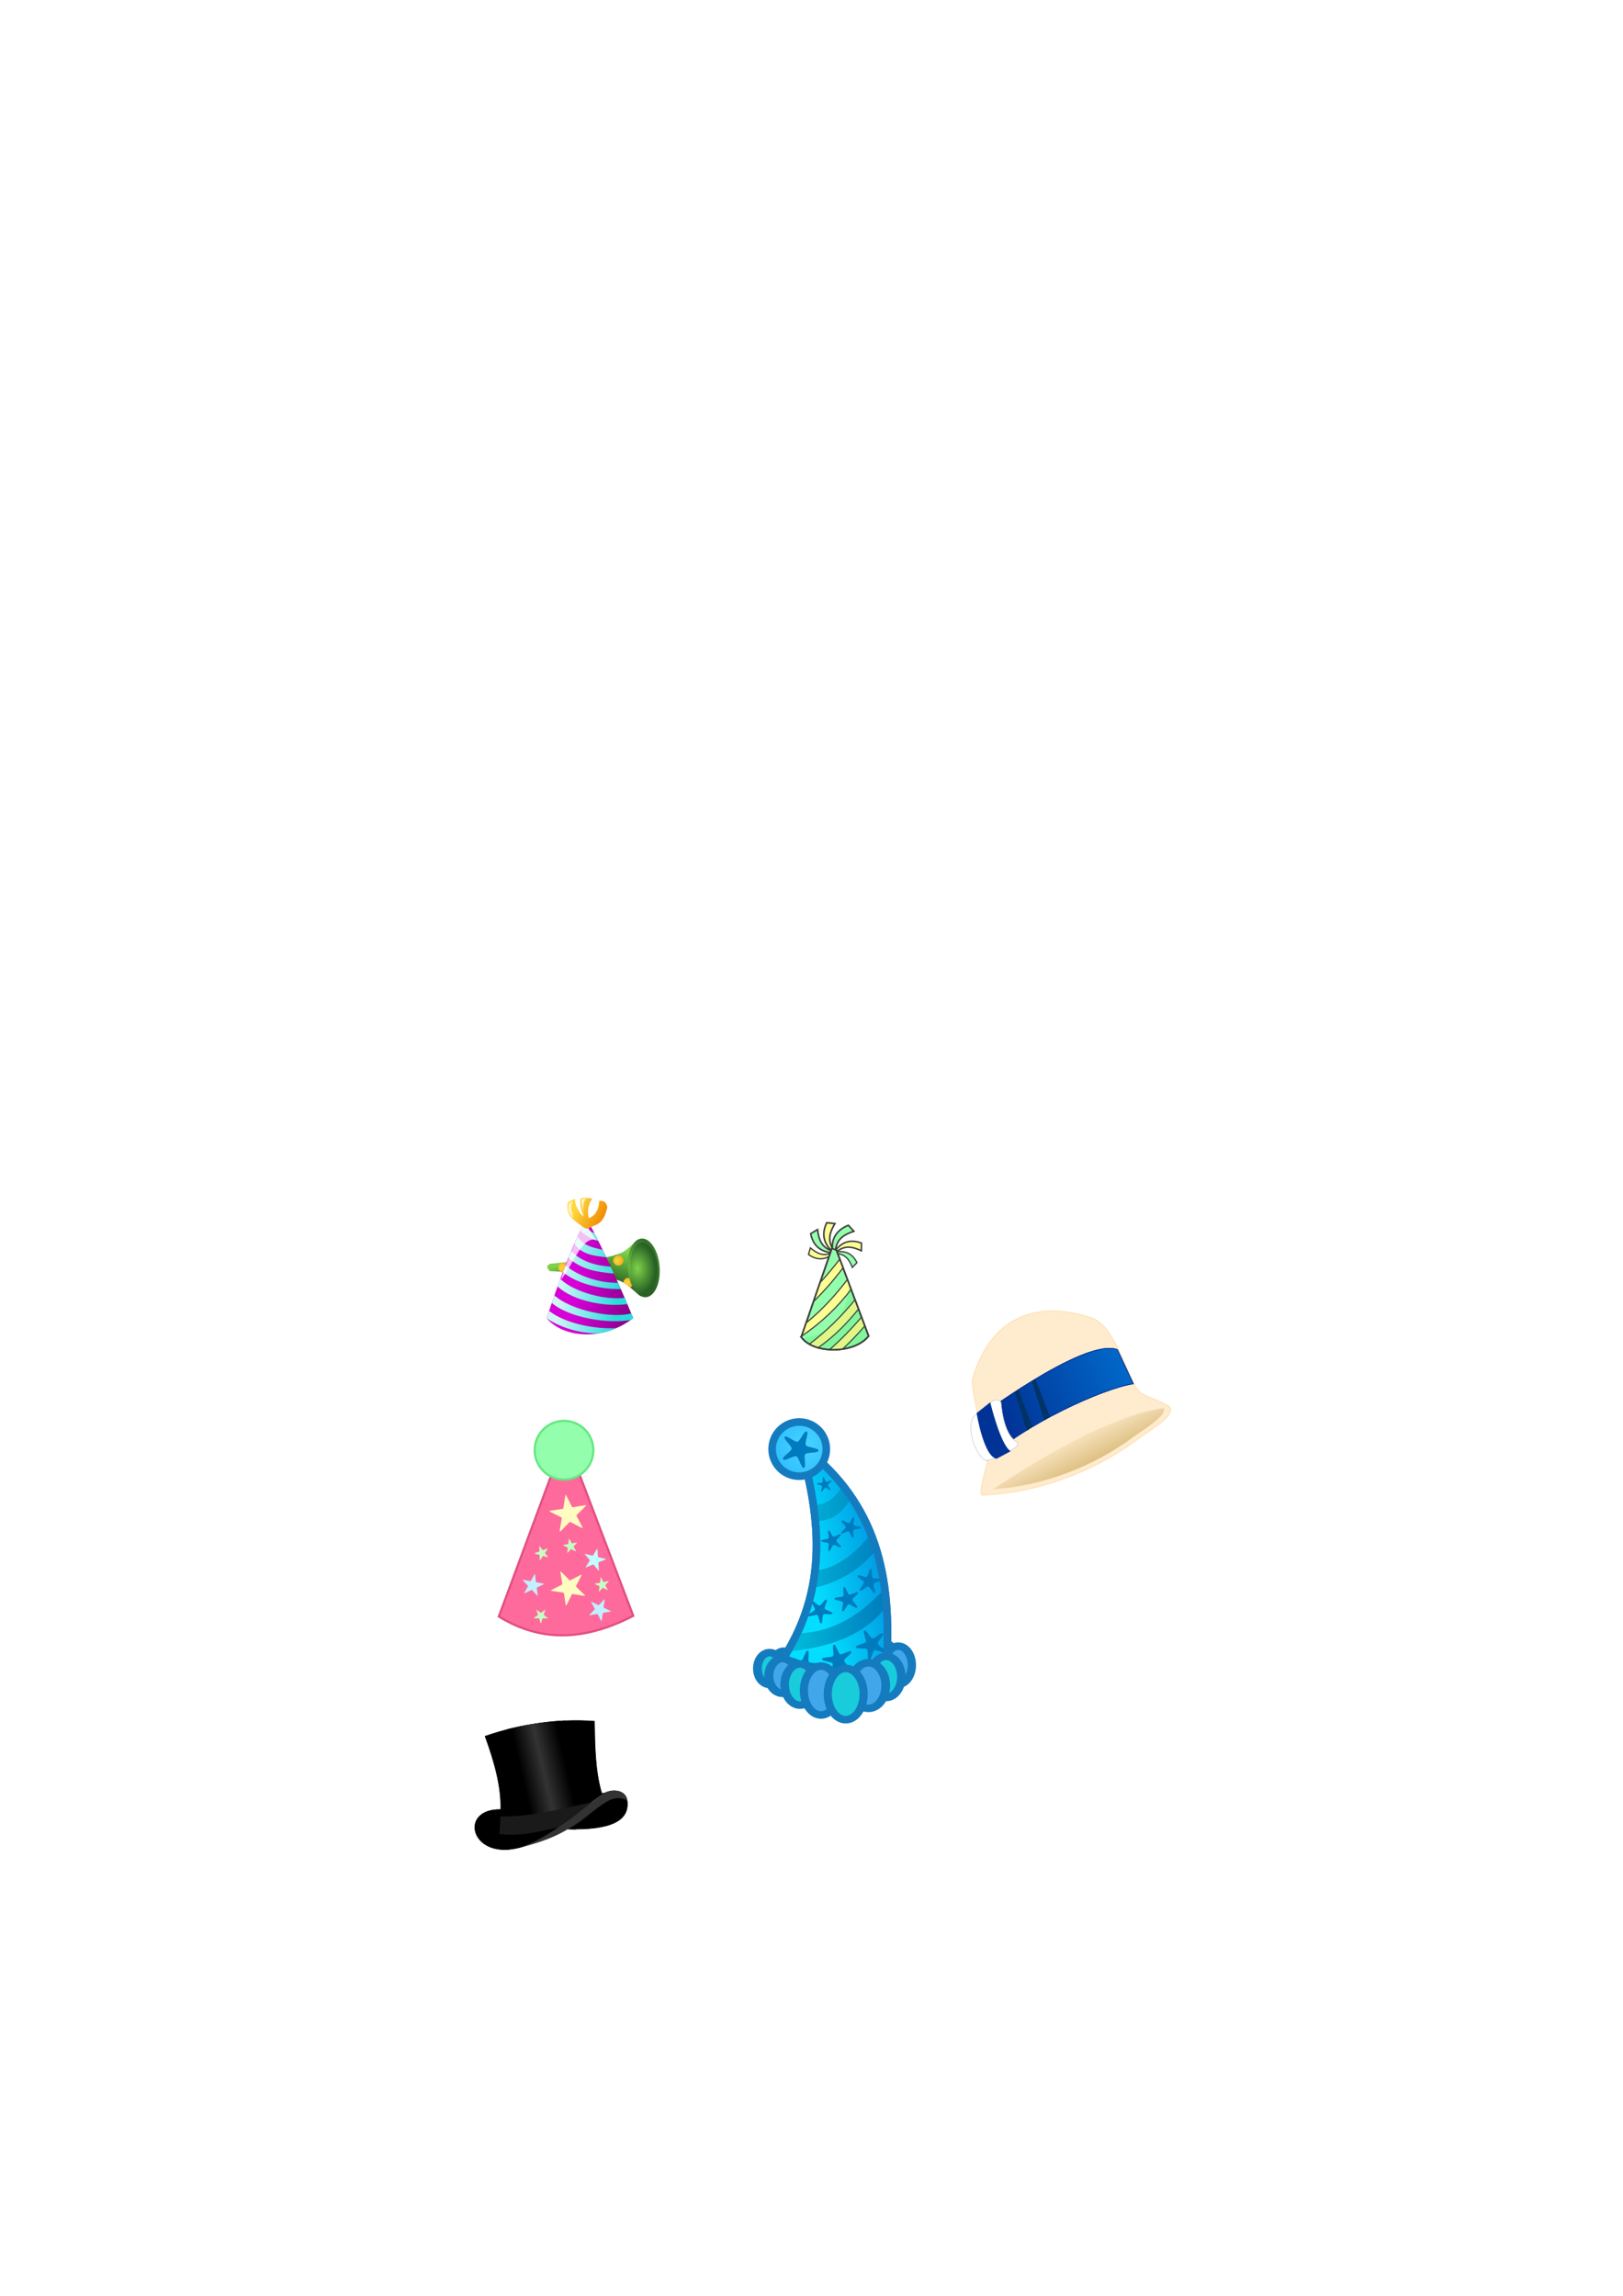 <?xml version="1.0" encoding="UTF-8" standalone="no"?>
<!-- Created with Inkscape (http://www.inkscape.org/) -->

<svg
   xmlns:dc="http://purl.org/dc/elements/1.1/"
   xmlns:cc="http://creativecommons.org/ns#"
   xmlns:rdf="http://www.w3.org/1999/02/22-rdf-syntax-ns#"
   xmlns:svg="http://www.w3.org/2000/svg"
   xmlns="http://www.w3.org/2000/svg"
   xmlns:xlink="http://www.w3.org/1999/xlink"
   xmlns:sodipodi="http://sodipodi.sourceforge.net/DTD/sodipodi-0.dtd"
   xmlns:inkscape="http://www.inkscape.org/namespaces/inkscape"
   width="210mm"
   height="297mm"
   viewBox="0 0 744.094 1052.362"
   id="svg162087"
   version="1.1"
   inkscape:version="0.91 r13725"
   sodipodi:docname="card-hats.svg">
  <defs
     id="defs162089">
    <linearGradient
       x1="-359.49"
       x2="-286.38"
       y1="207.01"
       gradientUnits="userSpaceOnUse"
       y2="190.2"
       id="linearGradient4441">
      <stop
         offset="0"
         id="stop4410" />
      <stop
         offset=".488"
         stop-color="#333"
         id="stop4416" />
      <stop
         offset="1"
         id="stop4412" />
    </linearGradient>
    <linearGradient
       inkscape:collect="always"
       x1="326.22"
       y1="468.97"
       x2="576.91"
       gradientUnits="userSpaceOnUse"
       y2="414.42"
       id="linearGradient3787">
      <stop
         offset="0"
         style="stop-color:#03deff"
         id="stop3783" />
      <stop
         offset="1"
         style="stop-color:#0090de"
         id="stop3785" />
    </linearGradient>
    <linearGradient
       inkscape:collect="always"
       x1="248.56"
       y1="432.83"
       x2="561.97"
       gradientUnits="userSpaceOnUse"
       y2="432.83"
       id="linearGradient3823">
      <stop
         offset="0"
         style="stop-color:#00bfdc"
         id="stop3827" />
      <stop
         offset="1"
         style="stop-color:#007bbd"
         id="stop3829" />
    </linearGradient>
    <radialGradient
       inkscape:collect="always"
       r="110.71"
       gradientTransform="matrix(1.465,0,0,1.465,-142.08,-21.679)"
       cx="305.71"
       cy="46.648"
       gradientUnits="userSpaceOnUse"
       id="radialGradient3767">
      <stop
         offset="0"
         style="stop-color:#48d4ff"
         id="stop3763" />
      <stop
         offset="1"
         style="stop-color:#23b2ff"
         id="stop3765" />
    </radialGradient>
    <linearGradient
       y2="107.15"
       x2="440"
       gradientTransform="matrix(5,0,0,5,-1747.9,-376.79)"
       y1="125.22"
       gradientUnits="userSpaceOnUse"
       x1="449.08"
       id="linearGradient3819-5">
      <stop
         offset="0"
         stop-color="#d9bb7a"
         id="stop4477" />
      <stop
         offset="1"
         stop-opacity="0"
         stop-color="#d9bb7a"
         id="stop4479" />
    </linearGradient>
    <linearGradient
       y2="101.96"
       x2="403.22"
       gradientTransform="matrix(5,0,0,5,-1747.9,-376.79)"
       y1="73.412"
       gradientUnits="userSpaceOnUse"
       x1="464.41"
       id="linearGradient3821">
      <stop
         offset="0"
         stop-color="#0169c9"
         id="stop3804" />
      <stop
         offset="1"
         stop-opacity="0"
         stop-color="#0169c9"
         id="stop3806" />
    </linearGradient>
    <linearGradient
       x1="26.191"
       x2="24.753"
       y1="22.051"
       xlink:href="#imagebot_36-9"
       y2="30.231"
       id="imagebot_32-9"
       gradientTransform="scale(1.363,0.733)"
       gradientUnits="userSpaceOnUse" />
    <linearGradient
       id="imagebot_36-9">
      <stop
         offset="0"
         stop-color="#7ed249"
         id="imagebot_43-7" />
      <stop
         offset="1"
         stop-color="#286325"
         id="imagebot_42-5" />
    </linearGradient>
    <radialGradient
       gradientTransform="matrix(2.087,1.125,-1.201,2.229,-20.608,-58.33)"
       r="1.5"
       cy="16.688"
       cx="33.5"
       xlink:href="#imagebot_68"
       gradientUnits="userSpaceOnUse"
       id="imagebot_30-4" />
    <linearGradient
       id="imagebot_68">
      <stop
         offset="0"
         stop-color="#ffd73b"
         id="imagebot_70" />
      <stop
         offset="1"
         stop-color="#ee8400"
         id="imagebot_69" />
    </linearGradient>
    <radialGradient
       gradientTransform="matrix(2.087,1.125,-1.201,2.229,-9.483,-53.017)"
       r="1.5"
       cy="16.688"
       cx="33.5"
       xlink:href="#imagebot_68"
       gradientUnits="userSpaceOnUse"
       id="imagebot_28-8" />
    <linearGradient
       x1="59.644"
       x2="55.069"
       y1="15.684"
       xlink:href="#imagebot_36-9"
       y2="23.864"
       id="imagebot_26-4"
       gradientTransform="scale(0.818,1.223)"
       gradientUnits="userSpaceOnUse" />
    <radialGradient
       gradientTransform="matrix(1.845,0.301,-0.297,1.819,-23.112,-36.575)"
       r="4.786"
       cy="29.941"
       cx="39.104"
       xlink:href="#imagebot_36-9"
       gradientUnits="userSpaceOnUse"
       id="imagebot_24-7" />
    <radialGradient
       gradientTransform="matrix(1.291,0.026,-0.037,1.825,-10.819,-26.387)"
       r="4.786"
       cy="30.724"
       cx="40.053"
       xlink:href="#imagebot_36-9"
       gradientUnits="userSpaceOnUse"
       id="imagebot_22-0" />
    <radialGradient
       gradientTransform="matrix(2.087,1.125,-1.201,2.229,-4.483,-54.205)"
       r="1.5"
       cy="16.688"
       cx="33.5"
       xlink:href="#imagebot_68"
       gradientUnits="userSpaceOnUse"
       id="imagebot_20-2" />
    <radialGradient
       gradientTransform="matrix(2.087,1.125,-1.201,2.229,-4.17,-46.892)"
       r="1.5"
       cy="16.688"
       cx="33.5"
       xlink:href="#imagebot_68"
       gradientUnits="userSpaceOnUse"
       id="imagebot_18" />
    <linearGradient
       x1="11.054"
       x2="37.135"
       y1="21.128"
       y2="25.164"
       id="imagebot_13-5"
       gradientTransform="scale(0.863,1.158)"
       gradientUnits="userSpaceOnUse">
      <stop
         offset="0"
         stop-color="#d700d7"
         id="imagebot_47-6" />
      <stop
         offset="1"
         stop-color="#6e006e"
         id="imagebot_46-1" />
    </linearGradient>
    <linearGradient
       x1="5.556"
       x2="25.041"
       y1="19.329"
       y2="21.883"
       id="imagebot_11-2"
       gradientTransform="scale(0.894,1.119)"
       gradientUnits="userSpaceOnUse">
      <stop
         offset="0"
         stop-color="#d1f6f6"
         id="imagebot_49-3" />
      <stop
         offset="1"
         stop-color="#2adbdb"
         id="imagebot_48-4" />
    </linearGradient>
    <filter
       id="imagebot_9-4">
      <feGaussianBlur
         stdDeviation="0.343"
         id="imagebot_39-2" />
    </filter>
    <linearGradient
       x1="8.026"
       y1="3.555"
       xlink:href="#imagebot_68"
       y2="6.886"
       id="imagebot_7-4"
       gradientTransform="scale(1.144,0.874)"
       x2="16.364"
       gradientUnits="userSpaceOnUse" />
    <filter
       height="1.208"
       x="-0.334"
       width="1.668"
       y="-0.104"
       id="imagebot_5-8">
      <feGaussianBlur
         stdDeviation="0.219"
         id="imagebot_38-3" />
    </filter>
    <filter
       height="1.213"
       x="-0.392"
       width="1.785"
       y="-0.106"
       id="imagebot_3-5">
      <feGaussianBlur
         stdDeviation="0.219"
         id="imagebot_37-7" />
    </filter>
  </defs>
  <sodipodi:namedview
     id="base"
     pagecolor="#ffffff"
     bordercolor="#666666"
     borderopacity="1.0"
     inkscape:pageopacity="0.0"
     inkscape:pageshadow="2"
     inkscape:zoom="1.4"
     inkscape:cx="347.36758"
     inkscape:cy="318.16515"
     inkscape:document-units="px"
     inkscape:current-layer="layer1"
     showgrid="false"
     inkscape:window-width="1366"
     inkscape:window-height="705"
     inkscape:window-x="1272"
     inkscape:window-y="248"
     inkscape:window-maximized="1" />
  <g
     inkscape:label="Layer 1"
     inkscape:groupmode="layer"
     id="layer1">
    <g
       id="g16050"
       transform="matrix(1.527,0,0,1.527,249.836,548.922)">
      <g
         id="imagebot_16">
        <path
           style="fill:url(#imagebot_32-9);stroke-width:1px"
           transform="matrix(0.929,-0.37,0.37,0.929,-28.191,16.484)"
           d="m 43.465,26.174 c -6,-3.334 -7.246,-5.166 -18,-10 -0.341,-0.927 -0.765,-1.884 1,-2 6.905,1.919 13.569,4.482 21,5 l -4,7 z"
           id="imagebot_31-5"
           inkscape:connector-curvature="0" />
        <path
           style="fill:url(#imagebot_30-4);fill-rule:evenodd"
           transform="matrix(0.929,-0.37,0.37,0.929,-28.191,16.484)"
           d="m 31.152,16.736 c 0,0.828 -0.671,1.5 -1.5,1.5 -0.828,0 -1.5,-0.672 -1.5,-1.5 0,-0.828 0.672,-1.5 1.5,-1.5 0.829,0 1.5,0.672 1.5,1.5 z"
           id="imagebot_29-1"
           inkscape:connector-curvature="0" />
        <path
           style="fill:url(#imagebot_28-8);fill-rule:evenodd"
           transform="matrix(0.929,-0.37,0.37,0.929,-28.191,16.484)"
           d="m 42.277,22.049 c 0,0.828 -0.671,1.5 -1.5,1.5 -0.828,0 -1.5,-0.672 -1.5,-1.5 0,-0.829 0.672,-1.5 1.5,-1.5 0.829,0 1.5,0.671 1.5,1.5 z"
           id="imagebot_27-0"
           inkscape:connector-curvature="0" />
        <path
           style="fill:url(#imagebot_26-4);stroke-width:1px"
           transform="matrix(0.929,-0.37,0.37,0.929,-28.191,16.484)"
           d="m 48.108,33.388 c -1.631,-2.441 -2.192,-5.202 -4.893,-7.322 -1.347,-1.333 -0.362,-5.946 2.357,-7.214 2.04,0.654 4.355,-0.273 7.893,-1.678 l -5.357,16.214 z"
           id="imagebot_25-1"
           inkscape:connector-curvature="0" />
        <path
           style="fill:url(#imagebot_24-7);fill-rule:evenodd"
           transform="matrix(0.997,-0.077,0.077,0.997,-14.649,-6.219)"
           d="m 46.857,30.679 c 0,4.872 -2.142,8.821 -4.786,8.821 -2.643,0 -4.785,-3.949 -4.785,-8.821 0,-4.872 2.142,-8.822 4.785,-8.822 2.644,0 4.786,3.95 4.786,8.822 z"
           id="imagebot_23-6"
           inkscape:connector-curvature="0" />
        <path
           style="fill:url(#imagebot_22-0);fill-rule:evenodd"
           transform="matrix(0.864,-0.067,0.067,0.864,-8.631,-2.589)"
           d="m 46.857,30.679 c 0,4.872 -2.142,8.821 -4.786,8.821 -2.643,0 -4.785,-3.949 -4.785,-8.821 0,-4.872 2.142,-8.822 4.785,-8.822 2.644,0 4.786,3.95 4.786,8.822 z"
           id="imagebot_21-5"
           inkscape:connector-curvature="0" />
        <path
           style="fill:url(#imagebot_20-2);fill-rule:evenodd"
           transform="matrix(0.929,-0.37,0.37,0.929,-28.191,16.484)"
           d="m 47.277,20.861 c 0,0.829 -0.671,1.5 -1.5,1.5 -0.828,0 -1.5,-0.671 -1.5,-1.5 0,-0.828 0.672,-1.5 1.5,-1.5 0.829,0 1.5,0.672 1.5,1.5 z"
           id="imagebot_19-0"
           inkscape:connector-curvature="0" />
        <path
           transform="matrix(0.929,-0.37,0.37,0.929,-28.191,16.484)"
           d="m 46.09,26.674 c -0.621,0 -1.147,0.367 -1.375,0.906 0.547,0.675 0.987,1.371 1.375,2.094 0.259,0 0.506,-0.072 0.719,-0.188 -0.059,-0.798 -0.024,-1.661 0.093,-2.562 -0.234,-0.152 -0.512,-0.25 -0.812,-0.25 z"
           id="imagebot_17-6"
           inkscape:connector-curvature="0"
           style="fill:url(#imagebot_18);fill-rule:evenodd" />
        <title
           id="title16010">imagebot_16</title>
      </g>
      <g
         id="g16012">
        <title
           id="title16014">Layer 1</title>
        <path
           style="fill:url(#imagebot_13-5);stroke-width:1px"
           d="m 0.502,36.203 c 5,6 17,7 26,0 -4.164,-10.1 -8.716,-20.123 -14,-30 -4.86,9.141 -8.462,19.539 -12,30 z"
           id="imagebot_12-7"
           inkscape:connector-curvature="0" />
        <path
           style="fill:url(#imagebot_11-2);stroke-width:1px"
           d="M 11.439,8.234 C 11.157,8.797 10.87,9.351 10.596,9.922 12.034,11.26 13.804,12.543 16.033,13.016 15.651,12.251 15.236,11.498 14.846,10.734 13.585,10.227 12.529,9.334 11.439,8.234 Z M 9.783,11.672 c -0.323,0.701 -0.625,1.413 -0.938,2.125 2.26,3.841 7.784,3.814 9.562,4.156 l 0,-0.062 c -0.35,-0.734 -0.706,-1.456 -1.062,-2.188 -3.238,-0.729 -5.973,-1.33 -7.563,-4.031 z m -1.906,4.437 c -0.275,0.657 -0.576,1.305 -0.844,1.969 4.147,3.731 8.886,4.293 13.656,4.75 -0.313,-0.686 -0.619,-1.377 -0.937,-2.062 -4.669,-0.323 -8.798,-1.583 -11.875,-4.657 z m -1.719,4.219 c -0.266,0.684 -0.522,1.373 -0.781,2.063 4.642,3.795 12.177,5.204 17.406,5.093 -0.278,-0.633 -0.561,-1.273 -0.844,-1.906 -5.125,0.176 -11.913,-1.851 -15.781,-5.25 z m -1.562,4.094 c -0.273,0.745 -0.544,1.5 -0.812,2.25 4.884,4.63 15.051,6.242 20.938,5.312 -0.265,-0.623 -0.513,-1.252 -0.782,-1.875 -5.644,0.747 -15.013,-1.563 -19.343,-5.687 z m -1.75,4.969 c -0.261,0.747 -0.523,1.499 -0.781,2.25 5.338,4.596 17.233,6.327 23.657,5.125 0.261,-0.187 0.524,-0.363 0.781,-0.563 -0.194,-0.469 -0.399,-0.937 -0.594,-1.406 -5.971,1.57 -17.99,-0.893 -23.062,-5.406 z m -1.594,4.656 c -0.245,0.722 -0.506,1.433 -0.75,2.156 0.028,0.034 0.065,0.061 0.094,0.094 3.881,2.641 9.769,4.553 15.375,4.5 1.842,-0.295 3.709,-0.828 5.531,-1.625 -6.228,0.452 -15.304,-1.286 -20.25,-5.125 z"
           id="imagebot_10-9"
           inkscape:connector-curvature="0" />
        <path
           style="fill:#ffffff;fill-opacity:0.747;stroke-width:1px;filter:url(#imagebot_9-4)"
           d="M 4.805,24.648 C 4.608,24.391 10.671,8.658 12.01,7.498 l 3.275,5.24 c -4.216,-1.232 -6.996,7.875 -10.48,11.91 z"
           id="imagebot_8-6"
           inkscape:connector-curvature="0" />
        <path
           style="fill:url(#imagebot_7-4);stroke-width:1px"
           d="M 11.312,8.729 C 8.831,6.958 6.102,5.341 6.849,1.572 7.97,0.733 8.54,0.627 9.207,0.393 8.464,0.888 10.101,4.836 11.649,5.698 10.905,3.833 10.434,2.015 10.639,0.308 11.743,0 13,0.151 14.26,0.308 c -1.45,1.965 -1.543,3.93 -1.095,5.895 1.976,-0.803 3.045,-2.513 3.116,-5.221 1.954,-0.08 2.191,0.932 2.442,1.937 -1.074,4.677 -2.641,4.949 -4.706,5.874 -0.901,0.594 -1.803,0.766 -2.705,-0.064 z"
           id="imagebot_6-7"
           inkscape:connector-curvature="0" />
        <path
           style="fill:#ffffff;fill-opacity:0.724;stroke-width:1px;filter:url(#imagebot_5-8)"
           d="M 8.497,1.067 7.187,1.782 C 6.471,4.404 7.796,4.984 8.556,6.129 8.142,4.402 7.4,2.643 8.497,1.067 Z"
           id="imagebot_4-1"
           inkscape:connector-curvature="0" />
        <path
           style="fill:#ffffff;fill-opacity:0.724;stroke-width:1px;filter:url(#imagebot_3-5)"
           d="m 12.308,0.293 -1.31,0.238 c -0.181,1.371 0.49,3.321 0.834,4.704 -0.415,-1.727 -0.621,-3.367 0.476,-4.942 z"
           id="imagebot_2-4"
           inkscape:connector-curvature="0" />
      </g>
    </g>
    <g
       id="g233437">
      <path
         d="m 228.707,740.978 30.504,-82.149 31.107,81.847 c -20.537,10.617 -41.075,12.992 -61.611,0.302 z"
         inkscape:connector-curvature="0"
         style="fill:#ff6a9d;stroke:#e34e81;stroke-opacity:1"
         sodipodi:nodetypes="cccc"
         id="path2985" />
      <path
         d="m 267.085,700.421 c -0.227,0.227 -5.464,-2.849 -5.781,-2.799 -0.317,0.05 -4.347,4.594 -4.633,4.448 -0.286,-0.146 1.021,-6.077 0.875,-6.363 -0.146,-0.286 -5.713,-2.715 -5.662,-3.032 0.05,-0.317 6.095,-0.907 6.322,-1.134 0.227,-0.227 0.817,-6.272 1.134,-6.322 0.317,-0.05 2.746,5.517 3.032,5.662 0.286,0.146 6.217,-1.161 6.363,-0.875 0.146,0.286 -4.398,4.316 -4.448,4.633 -0.05,0.317 3.026,5.554 2.799,5.781 z"
         inkscape:flatsided="false"
         inkscape:rounded="0.05"
         sodipodi:cx="260.74307"
         sodipodi:cy="694.0788"
         inkscape:randomized="0"
         sodipodi:arg2="1.4137167"
         sodipodi:arg1="0.78539816"
         inkscape:transform-center-y="-3.8973855"
         sodipodi:r2="3.5878124"
         sodipodi:r1="8.9695313"
         inkscape:transform-center-x="3.8973855"
         sodipodi:sides="5"
         sodipodi:type="star"
         style="fill:#fffcc2"
         id="path3755" />
      <path
         sodipodi:sides="5"
         inkscape:flatsided="false"
         inkscape:rounded="0.05"
         sodipodi:cx="345.71429"
         sodipodi:cy="523.79077"
         inkscape:randomized="0"
         sodipodi:arg1="0.78539816"
         sodipodi:arg2="1.4137167"
         transform="matrix(0.059,0.021,-0.021,0.059,234.816,688.541)"
         inkscape:transform-center-y="-1.7947173"
         inkscape:transform-center-x="-2.9706611"
         sodipodi:r1="84.852814"
         d="m 405.714,583.791 c -2.148,2.148 -51.69,-26.952 -54.69,-26.477 -3.001,0.475 -41.125,43.46 -43.832,42.081 -2.707,-1.379 9.66,-57.488 8.281,-60.195 -1.379,-2.707 -54.042,-25.682 -53.566,-28.683 0.475,-3.001 57.66,-8.578 59.808,-10.726 2.148,-2.148 7.725,-59.333 10.726,-59.808 3.001,-0.475 25.976,52.187 28.683,53.566 2.707,1.379 58.816,-10.988 60.195,-8.281 1.379,2.707 -41.606,40.831 -42.081,43.832 -0.475,3.001 28.625,52.542 26.477,54.69 z"
         sodipodi:type="star"
         style="fill:#c2f0ff"
         sodipodi:r2="33.941124"
         id="path3757" />
      <path
         d="m 405.714,583.791 c -2.148,2.148 -51.69,-26.952 -54.69,-26.477 -3.001,0.475 -41.125,43.46 -43.832,42.081 -2.707,-1.379 9.66,-57.488 8.281,-60.195 -1.379,-2.707 -54.042,-25.682 -53.566,-28.683 0.475,-3.001 57.66,-8.578 59.808,-10.726 2.148,-2.148 7.725,-59.333 10.726,-59.808 3.001,-0.475 25.976,52.187 28.683,53.566 2.707,1.379 58.816,-10.988 60.195,-8.281 1.379,2.707 -41.606,40.831 -42.081,43.832 -0.475,3.001 28.625,52.542 26.477,54.69 z"
         inkscape:flatsided="false"
         inkscape:rounded="0.05"
         sodipodi:cx="345.71429"
         sodipodi:cy="523.79077"
         inkscape:randomized="0"
         transform="matrix(0.058,0.079,-0.079,0.058,282.11,670.044)"
         sodipodi:arg2="1.4137167"
         sodipodi:arg1="0.78539816"
         inkscape:transform-center-y="4.1509962"
         sodipodi:r2="33.941124"
         sodipodi:r1="84.852814"
         inkscape:transform-center-x="3.7253876"
         sodipodi:sides="5"
         sodipodi:type="star"
         style="fill:#fffcc2"
         id="path3759" />
      <path
         sodipodi:sides="5"
         inkscape:flatsided="false"
         inkscape:rounded="0.05"
         sodipodi:cx="345.71429"
         sodipodi:cy="523.79077"
         inkscape:randomized="0"
         sodipodi:arg1="0.78539816"
         sodipodi:arg2="1.4137167"
         transform="matrix(0.04,-0.008,0.008,0.04,230.442,693.737)"
         inkscape:transform-center-y="0.3534456"
         inkscape:transform-center-x="2.7631011"
         sodipodi:r1="84.852814"
         d="m 405.714,583.791 c -2.148,2.148 -51.69,-26.952 -54.69,-26.477 -3.001,0.475 -41.125,43.46 -43.832,42.081 -2.707,-1.379 9.66,-57.488 8.281,-60.195 -1.379,-2.707 -54.042,-25.682 -53.566,-28.683 0.475,-3.001 57.66,-8.578 59.808,-10.726 2.148,-2.148 7.725,-59.333 10.726,-59.808 3.001,-0.475 25.976,52.187 28.683,53.566 2.707,1.379 58.816,-10.988 60.195,-8.281 1.379,2.707 -41.606,40.831 -42.081,43.832 -0.475,3.001 28.625,52.542 26.477,54.69 z"
         sodipodi:type="star"
         style="fill:#c7ffc2"
         sodipodi:r2="33.941124"
         id="path3761" />
      <path
         d="m 405.714,583.791 c -2.148,2.148 -51.69,-26.952 -54.69,-26.477 -3.001,0.475 -41.125,43.46 -43.832,42.081 -2.707,-1.379 9.66,-57.488 8.281,-60.195 -1.379,-2.707 -54.042,-25.682 -53.566,-28.683 0.475,-3.001 57.66,-8.578 59.808,-10.726 2.148,-2.148 7.725,-59.333 10.726,-59.808 3.001,-0.475 25.976,52.187 28.683,53.566 2.707,1.379 58.816,-10.988 60.195,-8.281 1.379,2.707 -41.606,40.831 -42.081,43.832 -0.475,3.001 28.625,52.542 26.477,54.69 z"
         inkscape:flatsided="false"
         inkscape:rounded="0.05"
         sodipodi:cx="345.71429"
         sodipodi:cy="523.79077"
         inkscape:randomized="0"
         transform="matrix(0.041,-0.047,0.047,0.041,233.753,709.838)"
         sodipodi:arg2="1.4137167"
         sodipodi:arg1="0.78539816"
         inkscape:transform-center-y="-1.018807"
         sodipodi:r2="33.941124"
         sodipodi:r1="84.852814"
         inkscape:transform-center-x="-3.9733928"
         sodipodi:sides="5"
         sodipodi:type="star"
         style="fill:#c2fdff"
         id="path3763" />
      <path
         sodipodi:sides="5"
         inkscape:flatsided="false"
         inkscape:rounded="0.05"
         sodipodi:cx="345.71429"
         sodipodi:cy="523.79077"
         inkscape:randomized="0"
         sodipodi:arg1="0.78539816"
         sodipodi:arg2="1.4137167"
         transform="matrix(0.05,-0.038,0.038,0.05,237.661,724.833)"
         inkscape:transform-center-y="2.0195524"
         inkscape:transform-center-x="-3.000937"
         sodipodi:r1="84.852814"
         d="m 405.714,583.791 c -2.148,2.148 -51.69,-26.952 -54.69,-26.477 -3.001,0.475 -41.125,43.46 -43.832,42.081 -2.707,-1.379 9.66,-57.488 8.281,-60.195 -1.379,-2.707 -54.042,-25.682 -53.566,-28.683 0.475,-3.001 57.66,-8.578 59.808,-10.726 2.148,-2.148 7.725,-59.333 10.726,-59.808 3.001,-0.475 25.976,52.187 28.683,53.566 2.707,1.379 58.816,-10.988 60.195,-8.281 1.379,2.707 -41.606,40.831 -42.081,43.832 -0.475,3.001 28.625,52.542 26.477,54.69 z"
         sodipodi:type="star"
         style="fill:#c2f0ff"
         sodipodi:r2="33.941124"
         id="path3765" />
      <path
         d="m 405.714,583.791 c -2.148,2.148 -51.69,-26.952 -54.69,-26.477 -3.001,0.475 -41.125,43.46 -43.832,42.081 -2.707,-1.379 9.66,-57.488 8.281,-60.195 -1.379,-2.707 -54.042,-25.682 -53.566,-28.683 0.475,-3.001 57.66,-8.578 59.808,-10.726 2.148,-2.148 7.725,-59.333 10.726,-59.808 3.001,-0.475 25.976,52.187 28.683,53.566 2.707,1.379 58.816,-10.988 60.195,-8.281 1.379,2.707 -41.606,40.831 -42.081,43.832 -0.475,3.001 28.625,52.542 26.477,54.69 z"
         inkscape:flatsided="false"
         inkscape:rounded="0.05"
         sodipodi:cx="345.71429"
         sodipodi:cy="523.79077"
         inkscape:randomized="0"
         transform="matrix(0.029,0.029,-0.029,0.029,253.132,715.476)"
         sodipodi:arg2="1.4137167"
         sodipodi:arg1="0.78539816"
         inkscape:transform-center-y="3.1296143"
         sodipodi:r2="33.941124"
         sodipodi:r1="84.852814"
         inkscape:transform-center-x="0.11132289"
         sodipodi:sides="5"
         sodipodi:type="star"
         style="fill:#c7ffc2"
         id="path3769" />
      <path
         sodipodi:sides="5"
         inkscape:flatsided="false"
         inkscape:rounded="0.05"
         sodipodi:cx="345.71429"
         sodipodi:cy="523.79077"
         inkscape:randomized="0"
         sodipodi:arg1="0.78539816"
         sodipodi:arg2="1.4137167"
         transform="matrix(0.014,0.039,-0.039,0.014,291.676,705.627)"
         inkscape:transform-center-y="-1.2634893"
         inkscape:transform-center-x="1.8574445"
         sodipodi:r1="84.852814"
         d="m 405.714,583.791 c -2.148,2.148 -51.69,-26.952 -54.69,-26.477 -3.001,0.475 -41.125,43.46 -43.832,42.081 -2.707,-1.379 9.66,-57.488 8.281,-60.195 -1.379,-2.707 -54.042,-25.682 -53.566,-28.683 0.475,-3.001 57.66,-8.578 59.808,-10.726 2.148,-2.148 7.725,-59.333 10.726,-59.808 3.001,-0.475 25.976,52.187 28.683,53.566 2.707,1.379 58.816,-10.988 60.195,-8.281 1.379,2.707 -41.606,40.831 -42.081,43.832 -0.475,3.001 28.625,52.542 26.477,54.69 z"
         sodipodi:type="star"
         style="fill:#c7ffc2"
         sodipodi:r2="33.941124"
         id="path3771" />
      <path
         d="m 405.714,583.791 c -2.148,2.148 -51.69,-26.952 -54.69,-26.477 -3.001,0.475 -41.125,43.46 -43.832,42.081 -2.707,-1.379 9.66,-57.488 8.281,-60.195 -1.379,-2.707 -54.042,-25.682 -53.566,-28.683 0.475,-3.001 57.66,-8.578 59.808,-10.726 2.148,-2.148 7.725,-59.333 10.726,-59.808 3.001,-0.475 25.976,52.187 28.683,53.566 2.707,1.379 58.816,-10.988 60.195,-8.281 1.379,2.707 -41.606,40.831 -42.081,43.832 -0.475,3.001 28.625,52.542 26.477,54.69 z"
         inkscape:flatsided="false"
         inkscape:rounded="0.05"
         sodipodi:cx="345.71429"
         sodipodi:cy="523.79077"
         inkscape:randomized="0"
         transform="matrix(0.014,0.039,-0.039,0.014,277.154,687.901)"
         sodipodi:arg2="1.4137167"
         sodipodi:arg1="0.78539816"
         inkscape:transform-center-y="-1.2634893"
         sodipodi:r2="33.941124"
         sodipodi:r1="84.852814"
         inkscape:transform-center-x="1.8574445"
         sodipodi:sides="5"
         sodipodi:type="star"
         style="fill:#c7ffc2"
         id="path3773" />
      <circle
         style="fill:#93ffac;stroke:#64e782;stroke-opacity:1"
         id="path3777"
         cx="258.582"
         cy="664.742"
         r="13.454" />
    </g>
    <g
       transform="matrix(0.06,0,0,0.06,359.813,567.577)"
       inkscape:label="Layer 1"
       id="layer1-51">
      <path
         inkscape:transform-center-x="98.98274"
         inkscape:connector-curvature="0"
         inkscape:transform-center-y="-88.094647"
         sodipodi:nodetypes="ccccc"
         d="M 348.09,109.89 C 262.88,98.125 214.23,48.4 197.64,-34.63 l 52.461,-31.674 c 8.835,68.313 24.711,132.98 108.88,162.33 z"
         style="fill:#93ffac;stroke:#3e3e3e;stroke-width:11.759"
         id="path3755-6" />
      <path
         style="fill:#feff93;stroke:#3e3e3e;stroke-width:12"
         inkscape:connector-curvature="0"
         inkscape:transform-center-y="-123.1857"
         inkscape:transform-center-x="36.957401"
         d="M 353.56,91.864 C 291.58,29.7 282.74,-40.746 320.51,-118.456 l 62.186,6.646 c -35,60.969 -62.02,123.32 -11.73,199.13 z"
         sodipodi:nodetypes="ccccc"
         id="path3757-6" />
      <path
         style="fill:#feff93;stroke:#3e3e3e;stroke-width:11.264"
         inkscape:connector-curvature="0"
         inkscape:transform-center-y="-47.299933"
         inkscape:transform-center-x="-111.69799"
         d="M 392.11,86.165 C 444.91,22.903 510,8.603 585.87,37.255 l -0.885,58.696 c -59.98,-27.485 -120.58,-47.403 -187.14,6.089 z"
         sodipodi:nodetypes="ccccc"
         id="path3761-8" />
      <path
         style="fill:#93ffac;stroke:#3e3e3e;stroke-width:9.7"
         inkscape:connector-curvature="0"
         inkscape:transform-center-y="52.729978"
         inkscape:transform-center-x="-95.7782"
         d="m 400.56,103.66 c 70.409,-8.819 119.79,20.415 150.74,83.029 l -35.039,36.44 c -21.63,-52.55 -48.08,-100.69 -121.42,-106.11 z"
         sodipodi:nodetypes="ccccc"
         id="path3801" />
      <path
         inkscape:transform-center-x="107.26098"
         inkscape:connector-curvature="0"
         inkscape:transform-center-y="5.7498407"
         sodipodi:nodetypes="ccccc"
         d="M 359.07,126.89 C 299.032,169.168 239.7,166.464 181,124.3 l 14.3,-50.321 c 45.296,37.496 92.867,68.618 162.5,37.92 z"
         style="fill:#feff93;stroke:#3e3e3e;stroke-width:10.038"
         id="path3803" />
      <path
         d="M 125.26,755.38 373.76,36.15 640.44,747.3 c -107.4,137.09 -420.62,139.89 -515.18,8.08 z"
         inkscape:connector-curvature="0"
         style="fill:#93ffac;stroke:#3e3e3e;stroke-width:12"
         sodipodi:nodetypes="cccc"
         id="path2985-5" />
      <path
         d="M 420.09,159.69 C 372.48,222.106 321.929,282.48 268.47,340.85 L 218.782,484.73 C 300.63,404.487 375.842,318.06 444.902,225.95 L 420.09,159.7 Z m 58.29,155.4 C 387.96,435.38 284.78,547.59 162.44,647.72 L 127.53,748.75 C 280.69,644.3 406.28,524.42 506.59,390.38 l -28.21,-75.29 z m 58.188,155.19 c -100.47,122.36 -214.26,236.88 -348.91,339.13 20.15,11.4 42.82,20.53 67.09,27.37 122.94,-86.67 221.84,-187.56 308.31,-295.78 l -26.5,-70.719 z m 49.75,132.66 c -75.124,86.484 -154.65,170.39 -244.41,248.34 32.775,2.076 66.335,0.709 98.969,-4.094 0.006,-0.005 0.025,0.005 0.031,0 61.02,-55.53 117.11,-115.25 170.56,-177.19 l -25.16,-67.06 z"
         inkscape:connector-curvature="0"
         style="fill:#feff93;stroke:#3e3e3e;stroke-width:8.907;stroke-linejoin:round"
         id="rect3771" />
      <path
         d="M 484.59,333.63 C 494.176,607.16 312.47,752.65 129.47,760.96 228.776,887.08 534.58,882.4 640.44,747.272 Z"
         inkscape:connector-curvature="0"
         style="fill:#00b02d;fill-opacity:0.119"
         sodipodi:nodetypes="cccc"
         id="path3795" />
      <path
         inkscape:connector-curvature="0"
         style="fill:none;stroke:#3e3e3e;stroke-width:12"
         sodipodi:nodetypes="cccc"
         d="M 125.26,755.38 373.76,36.15 640.44,747.3 c -107.4,137.09 -420.62,139.89 -515.18,8.08 z"
         id="path3799" />
      <path
         inkscape:transform-center-x="-71.929364"
         inkscape:connector-curvature="0"
         inkscape:transform-center-y="-115.10002"
         sodipodi:nodetypes="ccccc"
         d="M 363.57,78.567 C 358,-9.04 405.6,-65.693 485.26,-99.173 l 42.351,46.018 c -66.518,22.736 -127.96,51.772 -140.18,141.92 z"
         style="fill:#93ffac;stroke:#3e3e3e;stroke-width:12"
         id="path3759-1" />
    </g>
    <g
       transform="matrix(0.145,0,0,0.145,324.988,656.235)"
       inkscape:label="Layer 1"
       id="layer1-4">
      <ellipse
         transform="matrix(0.853,0,0,0.853,-295.8,57.364)"
         style="fill:#42a7ea;stroke:#157bbf;stroke-width:28.146;stroke-linejoin:round"
         id="path3789"
         cx="622.857"
         cy="812.362"
         rx="42.857"
         ry="65.714" />
      <ellipse
         transform="matrix(0.922,0,0,0.922,-19.16,-20.166)"
         style="fill:#42a7ea;stroke:#157bbf;stroke-width:26.03;stroke-linejoin:round"
         id="path3791"
         cx="622.857"
         cy="812.362"
         rx="42.857"
         ry="65.714" />
      <path
         inkscape:connector-curvature="0"
         style="fill:url(#linearGradient3787);stroke:#157bbf;stroke-width:24;stroke-linejoin:round"
         sodipodi:nodetypes="cccc"
         d="m 288.57,40.934 c 227.22,169.24 289.03,388.34 274.29,671.43 -100.85,80.08 -221.45,95.26 -360,51.43 185.29,-248.68 149.83,-489.32 85.71,-722.86 z"
         id="path3815" />
      <path
         d="m 463.296,324.042 c -3.038,3.848 3.241,23.143 -1.478,24.47 -4.72,1.328 -9.419,-18.411 -14.018,-20.112 -4.599,-1.7 -21.009,10.234 -23.73,6.156 -2.721,-4.079 14.599,-14.648 14.795,-19.547 0.196,-4.899 -16.225,-16.818 -13.187,-20.666 3.038,-3.848 18.442,9.358 23.162,8.031 4.72,-1.328 10.981,-20.628 15.579,-18.928 4.599,1.7 -3.201,20.432 -0.48,24.51 2.721,4.079 23.012,4.069 22.816,8.968 -0.196,4.899 -20.421,3.269 -23.459,7.117 z"
         inkscape:flatsided="false"
         inkscape:rounded="0.2"
         sodipodi:cx="452.54834"
         sodipodi:cy="315.55692"
         inkscape:randomized="0"
         transform="matrix(0.271,-1.446,1.446,0.271,-277.73,1310.2)"
         sodipodi:arg2="1.2966079"
         sodipodi:arg1="0.66828942"
         inkscape:transform-center-y="6.5379614"
         sodipodi:r2="34.234486"
         sodipodi:r1="13.693794"
         inkscape:transform-center-x="-0.59577858"
         sodipodi:sides="5"
         sodipodi:type="star"
         style="fill:#007bbd"
         id="path3847" />
      <path
         sodipodi:sides="5"
         inkscape:flatsided="false"
         inkscape:rounded="0.2"
         sodipodi:cx="452.54834"
         sodipodi:cy="315.55692"
         inkscape:randomized="0"
         sodipodi:arg1="0.66828942"
         sodipodi:arg2="1.2966079"
         transform="matrix(0.567,-1.042,1.042,0.567,-234.02,858.61)"
         inkscape:transform-center-y="7.9982354"
         inkscape:transform-center-x="2.9453405"
         sodipodi:r1="13.693794"
         d="m 463.296,324.042 c -3.038,3.848 3.241,23.143 -1.478,24.47 -4.72,1.328 -9.419,-18.411 -14.018,-20.112 -4.599,-1.7 -21.009,10.234 -23.73,6.156 -2.721,-4.079 14.599,-14.648 14.795,-19.547 0.196,-4.899 -16.225,-16.818 -13.187,-20.666 3.038,-3.848 18.442,9.358 23.162,8.031 4.72,-1.328 10.981,-20.628 15.579,-18.928 4.599,1.7 -3.201,20.432 -0.48,24.51 2.721,4.079 23.012,4.069 22.816,8.968 -0.196,4.899 -20.421,3.269 -23.459,7.117 z"
         sodipodi:type="star"
         style="fill:#007bbd"
         sodipodi:r2="34.234486"
         id="path3841" />
      <path
         sodipodi:sides="5"
         inkscape:flatsided="false"
         inkscape:rounded="0.2"
         sodipodi:cx="452.54834"
         sodipodi:cy="315.55692"
         inkscape:randomized="0"
         sodipodi:arg1="0.66828942"
         sodipodi:arg2="1.2966079"
         transform="matrix(1.163,-0.233,0.233,1.163,-93.405,212.17)"
         inkscape:transform-center-y="-1.5320877"
         inkscape:transform-center-x="4.8332742"
         sodipodi:r1="13.693794"
         d="m 463.296,324.042 c -3.038,3.848 3.241,23.143 -1.478,24.47 -4.72,1.328 -9.419,-18.411 -14.018,-20.112 -4.599,-1.7 -21.009,10.234 -23.73,6.156 -2.721,-4.079 14.599,-14.648 14.795,-19.547 0.196,-4.899 -16.225,-16.818 -13.187,-20.666 3.038,-3.848 18.442,9.358 23.162,8.031 4.72,-1.328 10.981,-20.628 15.579,-18.928 4.599,1.7 -3.201,20.432 -0.48,24.51 2.721,4.079 23.012,4.069 22.816,8.968 -0.196,4.899 -20.421,3.269 -23.459,7.117 z"
         sodipodi:type="star"
         style="fill:#007bbd"
         sodipodi:r2="34.234486"
         id="path3837" />
      <path
         d="m 423.81,170.34 c -22.634,35.613 -50.635,62.591 -93.281,61.969 2.463,16.958 4.523,33.936 6.094,50.969 62.075,-0.696 90.152,-36.053 115.44,-74.375 -8.809,-13.088 -18.239,-25.931 -28.25,-38.562 z m 88.844,153.81 c -47.05,55.154 -99.905,106.78 -177,115.12 -2.148,18.611 -5.09,37.267 -8.938,55.969 90.431,-19.174 155.3,-62.925 202.97,-122.47 -5.074,-16.505 -10.723,-32.714 -17.031,-48.625 z m 43.531,171.75 c -69.687,75.027 -152.71,137.87 -277.28,142.28 -8.963,18.997 -19.048,38.034 -30.344,57.125 128.34,-12.071 241.58,-48.997 313.41,-142.97 -1.399,-19.148 -3.313,-37.956 -5.781,-56.438 z"
         inkscape:connector-curvature="0"
         style="color:#000000;text-indent:0;text-transform:none;block-progression:tb;fill:url(#linearGradient3823)"
         sodipodi:nodetypes="ccccccccccccccc"
         id="path3793" />
      <path
         d="m 463.296,324.042 c -3.038,3.848 3.241,23.143 -1.478,24.47 -4.72,1.328 -9.419,-18.411 -14.018,-20.112 -4.599,-1.7 -21.009,10.234 -23.73,6.156 -2.721,-4.079 14.599,-14.648 14.795,-19.547 0.196,-4.899 -16.225,-16.818 -13.187,-20.666 3.038,-3.848 18.442,9.358 23.162,8.031 4.72,-1.328 10.981,-20.628 15.579,-18.928 4.599,1.7 -3.201,20.432 -0.48,24.51 2.721,4.079 23.012,4.069 22.816,8.968 -0.196,4.899 -20.421,3.269 -23.459,7.117 z"
         inkscape:flatsided="false"
         inkscape:rounded="0.2"
         sodipodi:cx="452.54834"
         sodipodi:cy="315.55692"
         inkscape:randomized="0"
         transform="matrix(0.998,-1.081,1.081,0.998,-278.41,847.81)"
         sodipodi:arg2="1.2966079"
         sodipodi:arg1="0.66828942"
         inkscape:transform-center-y="7.5266332"
         sodipodi:r2="34.234486"
         sodipodi:r1="13.693794"
         inkscape:transform-center-x="8.7788636"
         sodipodi:sides="5"
         sodipodi:type="star"
         style="fill:#007bbd"
         id="path3843" />
      <path
         d="m 288.57,40.934 c 227.22,169.24 289.03,388.34 274.29,671.43 -100.85,80.08 -221.45,95.26 -360,51.43 185.29,-248.68 149.83,-489.32 85.71,-722.86 z"
         inkscape:connector-curvature="0"
         style="fill:none;stroke:#157bbf;stroke-width:24;stroke-linejoin:round"
         sodipodi:nodetypes="cccc"
         id="path2985-9" />
      <ellipse
         transform="matrix(0.9,0,0,0.767,-368.45,125.8)"
         style="fill:#18ccdc;stroke:#157bbf;stroke-width:30.808;stroke-linejoin:round"
         id="path3779"
         cx="622.857"
         cy="812.362"
         rx="42.857"
         ry="65.714" />
      <ellipse
         transform="matrix(1.016,0,0,0.838,-399.5,91.588)"
         style="fill:#42a7ea;stroke:#157bbf;stroke-width:28.146;stroke-linejoin:round"
         id="path3775"
         cx="622.857"
         cy="812.362"
         rx="42.857"
         ry="65.714" />
      <ellipse
         transform="matrix(1.125,0,0,0.99,-412.74,-4.704)"
         style="fill:#18ccdc;stroke:#157bbf;stroke-width:24;stroke-linejoin:round"
         id="path3777-8"
         cx="622.857"
         cy="812.362"
         rx="42.857"
         ry="65.714" />
      <ellipse
         transform="matrix(1.004,0,0,0.915,-26.453,-4.984)"
         style="fill:#42a7ea;stroke:#157bbf;stroke-width:26.03;stroke-linejoin:round"
         id="path2989"
         cx="622.857"
         cy="812.362"
         rx="42.857"
         ry="65.714" />
      <ellipse
         transform="matrix(1.125,0,0,0.99,-140.18,-28.968)"
         style="fill:#18ccdc;stroke:#157bbf;stroke-width:24;stroke-linejoin:round"
         id="path2991"
         cx="622.857"
         cy="812.362"
         rx="42.857"
         ry="65.714" />
      <path
         sodipodi:sides="5"
         inkscape:flatsided="false"
         inkscape:rounded="0.2"
         sodipodi:cx="452.54834"
         sodipodi:cy="315.55692"
         inkscape:randomized="0"
         sodipodi:arg1="0.66828942"
         sodipodi:arg2="1.2966079"
         transform="matrix(1.212,-0.834,0.834,1.212,-403.82,717.26)"
         inkscape:transform-center-y="2.6975884"
         inkscape:transform-center-x="11.097164"
         sodipodi:r1="13.693794"
         d="m 463.296,324.042 c -3.038,3.848 3.241,23.143 -1.478,24.47 -4.72,1.328 -9.419,-18.411 -14.018,-20.112 -4.599,-1.7 -21.009,10.234 -23.73,6.156 -2.721,-4.079 14.599,-14.648 14.795,-19.547 0.196,-4.899 -16.225,-16.818 -13.187,-20.666 3.038,-3.848 18.442,9.358 23.162,8.031 4.72,-1.328 10.981,-20.628 15.579,-18.928 4.599,1.7 -3.201,20.432 -0.48,24.51 2.721,4.079 23.012,4.069 22.816,8.968 -0.196,4.899 -20.421,3.269 -23.459,7.117 z"
         sodipodi:type="star"
         style="fill:#007bbd"
         sodipodi:r2="34.234486"
         id="path3845" />
      <ellipse
         transform="matrix(1.277,0,0,1.097,-290.79,-88.413)"
         style="fill:#42a7ea;stroke:#157bbf;stroke-width:21.635;stroke-linejoin:round"
         id="path3769-8"
         cx="622.857"
         cy="812.362"
         rx="42.857"
         ry="65.714" />
      <ellipse
         transform="matrix(1.266,0,0,1.176,-433.87,-136.84)"
         style="fill:#42a7ea;stroke:#157bbf;stroke-width:20.305;stroke-linejoin:round"
         id="path3773-1"
         cx="622.857"
         cy="812.362"
         rx="42.857"
         ry="65.714" />
      <ellipse
         transform="matrix(1.324,0,0,1.234,-392.03,-172.85)"
         style="fill:#18ccdc;stroke:#157bbf;stroke-width:19.366;stroke-linejoin:round"
         id="path3771-3"
         cx="622.857"
         cy="812.362"
         rx="42.857"
         ry="65.714" />
      <circle
         style="fill:url(#radialGradient3767);stroke:#157bbf;stroke-width:24;stroke-linejoin:round"
         id="path2987"
         cx="285.714"
         cy="55.219"
         r="85.714" />
      <path
         d="m 463.296,324.042 c -3.038,3.848 3.241,23.143 -1.478,24.47 -4.72,1.328 -9.419,-18.411 -14.018,-20.112 -4.599,-1.7 -21.009,10.234 -23.73,6.156 -2.721,-4.079 14.599,-14.648 14.795,-19.547 0.196,-4.899 -16.225,-16.818 -13.187,-20.666 3.038,-3.848 18.442,9.358 23.162,8.031 4.72,-1.328 10.981,-20.628 15.579,-18.928 4.599,1.7 -3.201,20.432 -0.48,24.51 2.721,4.079 23.012,4.069 22.816,8.968 -0.196,4.899 -20.421,3.269 -23.459,7.117 z"
         inkscape:flatsided="false"
         inkscape:rounded="0.2"
         sodipodi:cx="452.54834"
         sodipodi:cy="315.55692"
         inkscape:randomized="0"
         transform="translate(-5.828,-13.071)"
         sodipodi:arg2="1.2966079"
         sodipodi:arg1="0.66828942"
         inkscape:transform-center-y="-0.42274095"
         sodipodi:r2="34.234486"
         sodipodi:r1="13.693794"
         inkscape:transform-center-x="2.8644408"
         sodipodi:sides="5"
         sodipodi:type="star"
         style="fill:#007bbd"
         id="path3831" />
      <path
         sodipodi:sides="5"
         inkscape:flatsided="false"
         inkscape:rounded="0.2"
         sodipodi:cx="452.54834"
         sodipodi:cy="315.55692"
         inkscape:randomized="0"
         sodipodi:arg1="0.66828942"
         sodipodi:arg2="1.2966079"
         transform="matrix(0.78,-0.626,0.626,0.78,-161.02,382.25)"
         inkscape:transform-center-y="2.9312262"
         inkscape:transform-center-x="7.9000787"
         sodipodi:r1="13.693794"
         d="m 463.296,324.042 c -3.038,3.848 3.241,23.143 -1.478,24.47 -4.72,1.328 -9.419,-18.411 -14.018,-20.112 -4.599,-1.7 -21.009,10.234 -23.73,6.156 -2.721,-4.079 14.599,-14.648 14.795,-19.547 0.196,-4.899 -16.225,-16.818 -13.187,-20.666 3.038,-3.848 18.442,9.358 23.162,8.031 4.72,-1.328 10.981,-20.628 15.579,-18.928 4.599,1.7 -3.201,20.432 -0.48,24.51 2.721,4.079 23.012,4.069 22.816,8.968 -0.196,4.899 -20.421,3.269 -23.459,7.117 z"
         sodipodi:type="star"
         style="fill:#007bbd"
         sodipodi:r2="34.234486"
         id="path3833" />
      <path
         sodipodi:sides="5"
         inkscape:flatsided="false"
         inkscape:rounded="0.2"
         sodipodi:cx="452.54834"
         sodipodi:cy="315.55692"
         inkscape:randomized="0"
         sodipodi:arg1="0.66828942"
         sodipodi:arg2="1.2966079"
         transform="matrix(0.548,0.468,-0.468,0.548,266.04,-217.33)"
         inkscape:transform-center-y="-3.913606"
         inkscape:transform-center-x="4.0896"
         sodipodi:r1="13.693794"
         d="m 463.296,324.042 c -3.038,3.848 3.241,23.143 -1.478,24.47 -4.72,1.328 -9.419,-18.411 -14.018,-20.112 -4.599,-1.7 -21.009,10.234 -23.73,6.156 -2.721,-4.079 14.599,-14.648 14.795,-19.547 0.196,-4.899 -16.225,-16.818 -13.187,-20.666 3.038,-3.848 18.442,9.358 23.162,8.031 4.72,-1.328 10.981,-20.628 15.579,-18.928 4.599,1.7 -3.201,20.432 -0.48,24.51 2.721,4.079 23.012,4.069 22.816,8.968 -0.196,4.899 -20.421,3.269 -23.459,7.117 z"
         sodipodi:type="star"
         style="fill:#007bbd"
         sodipodi:r2="34.234486"
         id="path3835" />
      <path
         d="m 463.296,324.042 c -3.038,3.848 3.241,23.143 -1.478,24.47 -4.72,1.328 -9.419,-18.411 -14.018,-20.112 -4.599,-1.7 -21.009,10.234 -23.73,6.156 -2.721,-4.079 14.599,-14.648 14.795,-19.547 0.196,-4.899 -16.225,-16.818 -13.187,-20.666 3.038,-3.848 18.442,9.358 23.162,8.031 4.72,-1.328 10.981,-20.628 15.579,-18.928 4.599,1.7 -3.201,20.432 -0.48,24.51 2.721,4.079 23.012,4.069 22.816,8.968 -0.196,4.899 -20.421,3.269 -23.459,7.117 z"
         inkscape:flatsided="false"
         inkscape:rounded="0.2"
         sodipodi:cx="452.54834"
         sodipodi:cy="315.55692"
         inkscape:randomized="0"
         transform="matrix(0.974,-0.678,0.678,0.974,-217.21,529.88)"
         sodipodi:arg2="1.2966079"
         sodipodi:arg1="0.66828942"
         inkscape:transform-center-y="2.2680464"
         sodipodi:r2="34.234486"
         sodipodi:r1="13.693794"
         inkscape:transform-center-x="8.9928393"
         sodipodi:sides="5"
         sodipodi:type="star"
         style="fill:#007bbd"
         id="path3839" />
      <path
         sodipodi:sides="5"
         inkscape:flatsided="false"
         inkscape:rounded="0.2"
         sodipodi:cx="452.54834"
         sodipodi:cy="315.55692"
         inkscape:randomized="0"
         sodipodi:arg1="0.66828942"
         sodipodi:arg2="1.2966079"
         transform="matrix(1.773,0.06,-0.06,1.773,-497.31,-531.01)"
         inkscape:transform-center-y="-0.4819703"
         inkscape:transform-center-x="5.6079366"
         sodipodi:r1="13.693794"
         d="m 463.296,324.042 c -3.038,3.848 3.241,23.143 -1.478,24.47 -4.72,1.328 -9.419,-18.411 -14.018,-20.112 -4.599,-1.7 -21.009,10.234 -23.73,6.156 -2.721,-4.079 14.599,-14.648 14.795,-19.547 0.196,-4.899 -16.225,-16.818 -13.187,-20.666 3.038,-3.848 18.442,9.358 23.162,8.031 4.72,-1.328 10.981,-20.628 15.579,-18.928 4.599,1.7 -3.201,20.432 -0.48,24.51 2.721,4.079 23.012,4.069 22.816,8.968 -0.196,4.899 -20.421,3.269 -23.459,7.117 z"
         sodipodi:type="star"
         style="fill:#007bbd"
         sodipodi:r2="34.234486"
         id="path3849" />
    </g>
    <g
       transform="matrix(0.072,0,0,0.072,216.368,780.756)"
       id="layer1-16">
      <g
         transform="matrix(3.866,0,0,3.866,1706.3,-343.28)"
         id="g4420">
        <path
           d="m -270.97,296.77 -19.698,-1.01 74.499,-54.296 29.294,2.02 1.515,7.829 z"
           id="path4418"
           inkscape:connector-curvature="0"
           style="fill:#1a1a1a" />
        <path
           d="m -393.93,263.79 c -68.545,-1.288 -50.325,79.738 25,63.929 28.335,-5.638 55.61,-23.077 78.836,-40.129 22.611,-16.601 44.529,-37.246 62.886,-48.495 13.924,-8.533 38.494,-9.893 41.135,10.41 -32.303,-17.545 -56.645,30.316 -97.339,46.355 72.309,1.836 101.55,-14.511 97.697,-45.997 -7.041,-24.831 -25.793,-14.525 -41.786,-12.5 -10.838,-35.809 -11.446,-77.588 -12.143,-118.93 -58.485,-4.543 -122.53,4.646 -180,24.643 15.157,41.753 26.815,82.701 25.714,120.71 z"
           id="path4384"
           inkscape:connector-curvature="0"
           style="stroke:#000000;stroke-width:1px" />
        <path
           d="m -357.59,273.03 c 10.45,3.026 46.179,-4.06 96.975,-17.173 -8.923,-46.299 20.178,-16.422 -26.769,-138.77 -41.274,2.396 -69.817,8.137 -96.47,14.521 z"
           id="path4396"
           inkscape:connector-curvature="0"
           style="fill:url(#linearGradient4441)" />
        <path
           d="m -394.46,275.22 c -0.405,10.588 -0.827,22.262 -2.143,28.75 38.342,5.162 72.444,-6.031 107.68,-12.857 l 51.071,-40.357 c -51.274,9.279 -97.231,24.994 -156.61,24.464 z"
           id="path4394"
           inkscape:connector-curvature="0"
           style="fill:#1a1a1a" />
        <path
           d="m -356.96,324.59 c 21.405,-6.816 47.287,-22.888 74.112,-41.948 18.975,-13.482 37.123,-30.297 56.695,-43.699 17.781,-12.175 38.346,-4.351 39.953,8.459 -11.903,-5.261 -22.886,-3.705 -32.886,2.451 -42.905,25.017 -53.577,53.098 -137.87,74.737 z"
           id="path4392"
           inkscape:connector-curvature="0"
           style="fill:#333333;stroke:#333333;stroke-width:1px" />
      </g>
    </g>
    <g
       transform="matrix(0.184,0,0,0.184,410.624,625.808)"
       id="layer5">
      <g
         id="g3806">
        <g
           id="g3794">
          <path
             d="M 604.7,183.35 C 634.195,161.411 710.96,117.772 676.886,99.393 642.812,81.014 613.826,76.871 602.894,60.48 574.641,24.154 548.687,-97.62 487.254,-118.4 c -61.435,-20.779 -233.09,-59.628 -296.33,153.59 -1.807,41.559 39.752,191.53 39.752,191.53 -1.807,23.49 -24.913,86.437 -16.043,96.953 139.13,-5.421 279.12,-57.792 390.07,-140.32 z"
             style="color:#000000;fill:#ffebcd;stroke:#ffdead;stroke-width:2"
             id="path3870"
             inkscape:connector-curvature="0" />
          <path
             d="m 668.32,106.65 c -14.599,2.255 -29.528,5.165 -44.704,9.117 -16.173,4.213 -32.672,9.314 -49.262,15.146 -16.591,5.832 -33.234,12.424 -49.997,19.558 -16.763,7.134 -33.6,14.823 -50.292,22.94 -33.382,16.234 -66.311,34.091 -97.936,52.35 -31.625,18.26 -61.938,36.963 -89.848,54.703 -16.053,10.203 -29.213,19.012 -43.527,28.381 125.32,-8.493 250.35,-56.402 350.28,-130.73 24.289,-18.067 82.566,-51.736 75.29,-71.467 z"
             style="color:#000000;fill:url(#linearGradient3819-5)"
             id="path3939-8"
             inkscape:connector-curvature="0" />
        </g>
        <g
           id="g3785">
          <path
             d="M 227.05,235.75 C 317.4,149.02 514.88,57.9 592.05,46.03 l -39.752,-84.925 c -83.12,-30.719 -357.77,177.08 -357.77,177.08 -3.614,61.435 32.524,97.573 32.524,97.573 z"
             style="color:#000000;fill:#013397;stroke:#013397;stroke-width:2"
             id="path2996-2"
             inkscape:connector-curvature="0" />
          <path
             d="M 227.05,235.75 C 317.4,149.02 514.88,57.9 592.05,46.03 l -39.752,-84.925 c -83.118,-30.717 -357.77,177.08 -357.77,177.08 -3.614,61.435 32.524,97.573 32.524,97.573 z"
             style="color:#000000;fill:url(#linearGradient3821);stroke:#013397;stroke-width:2"
             id="path3032"
             inkscape:connector-curvature="0" />
          <g
             id="g3011">
            <path
               d="m 228.86,236.66 c 27.104,-3.614 65.049,-28.911 65.049,-28.911 14.455,-7.228 9.034,-16.262 9.034,-16.262 -36.13,-18.07 -40.39,-99.075 -40.39,-99.075 -3.61,-7.228 -13.81,-5.731 -13.81,-5.731 -18.069,5.421 -54.207,41.559 -54.207,41.559 -23.616,36.185 16.342,115.16 34.331,108.41 z"
               style="color:#000000;fill:#ffffff;stroke:#cccccf;stroke-width:1.5"
               id="path2998"
               inkscape:connector-curvature="0" />
            <path
               d="m 201.76,119.21 c 0,0 17.166,107.51 49.69,113.84 l 35.235,-18.972 c -25.3,-14.46 -50.98,-121.72 -50.98,-121.72 z"
               style="color:#000000;fill:#013397"
               id="path3000"
               inkscape:connector-curvature="0" />
            <path
               d="m 296.62,66.422 30.717,96.669 13.552,-9.938 -35.235,-92.152 z"
               style="color:#000000;fill:#003366"
               id="path3002"
               inkscape:connector-curvature="0" />
            <path
               d="m 339.53,40.673 30.717,96.669 13.552,-9.938 -35.23,-92.147 z"
               style="color:#000000;fill:#003366"
               id="path3002-1"
               inkscape:connector-curvature="0" />
          </g>
        </g>
      </g>
    </g>
  </g>
</svg>
